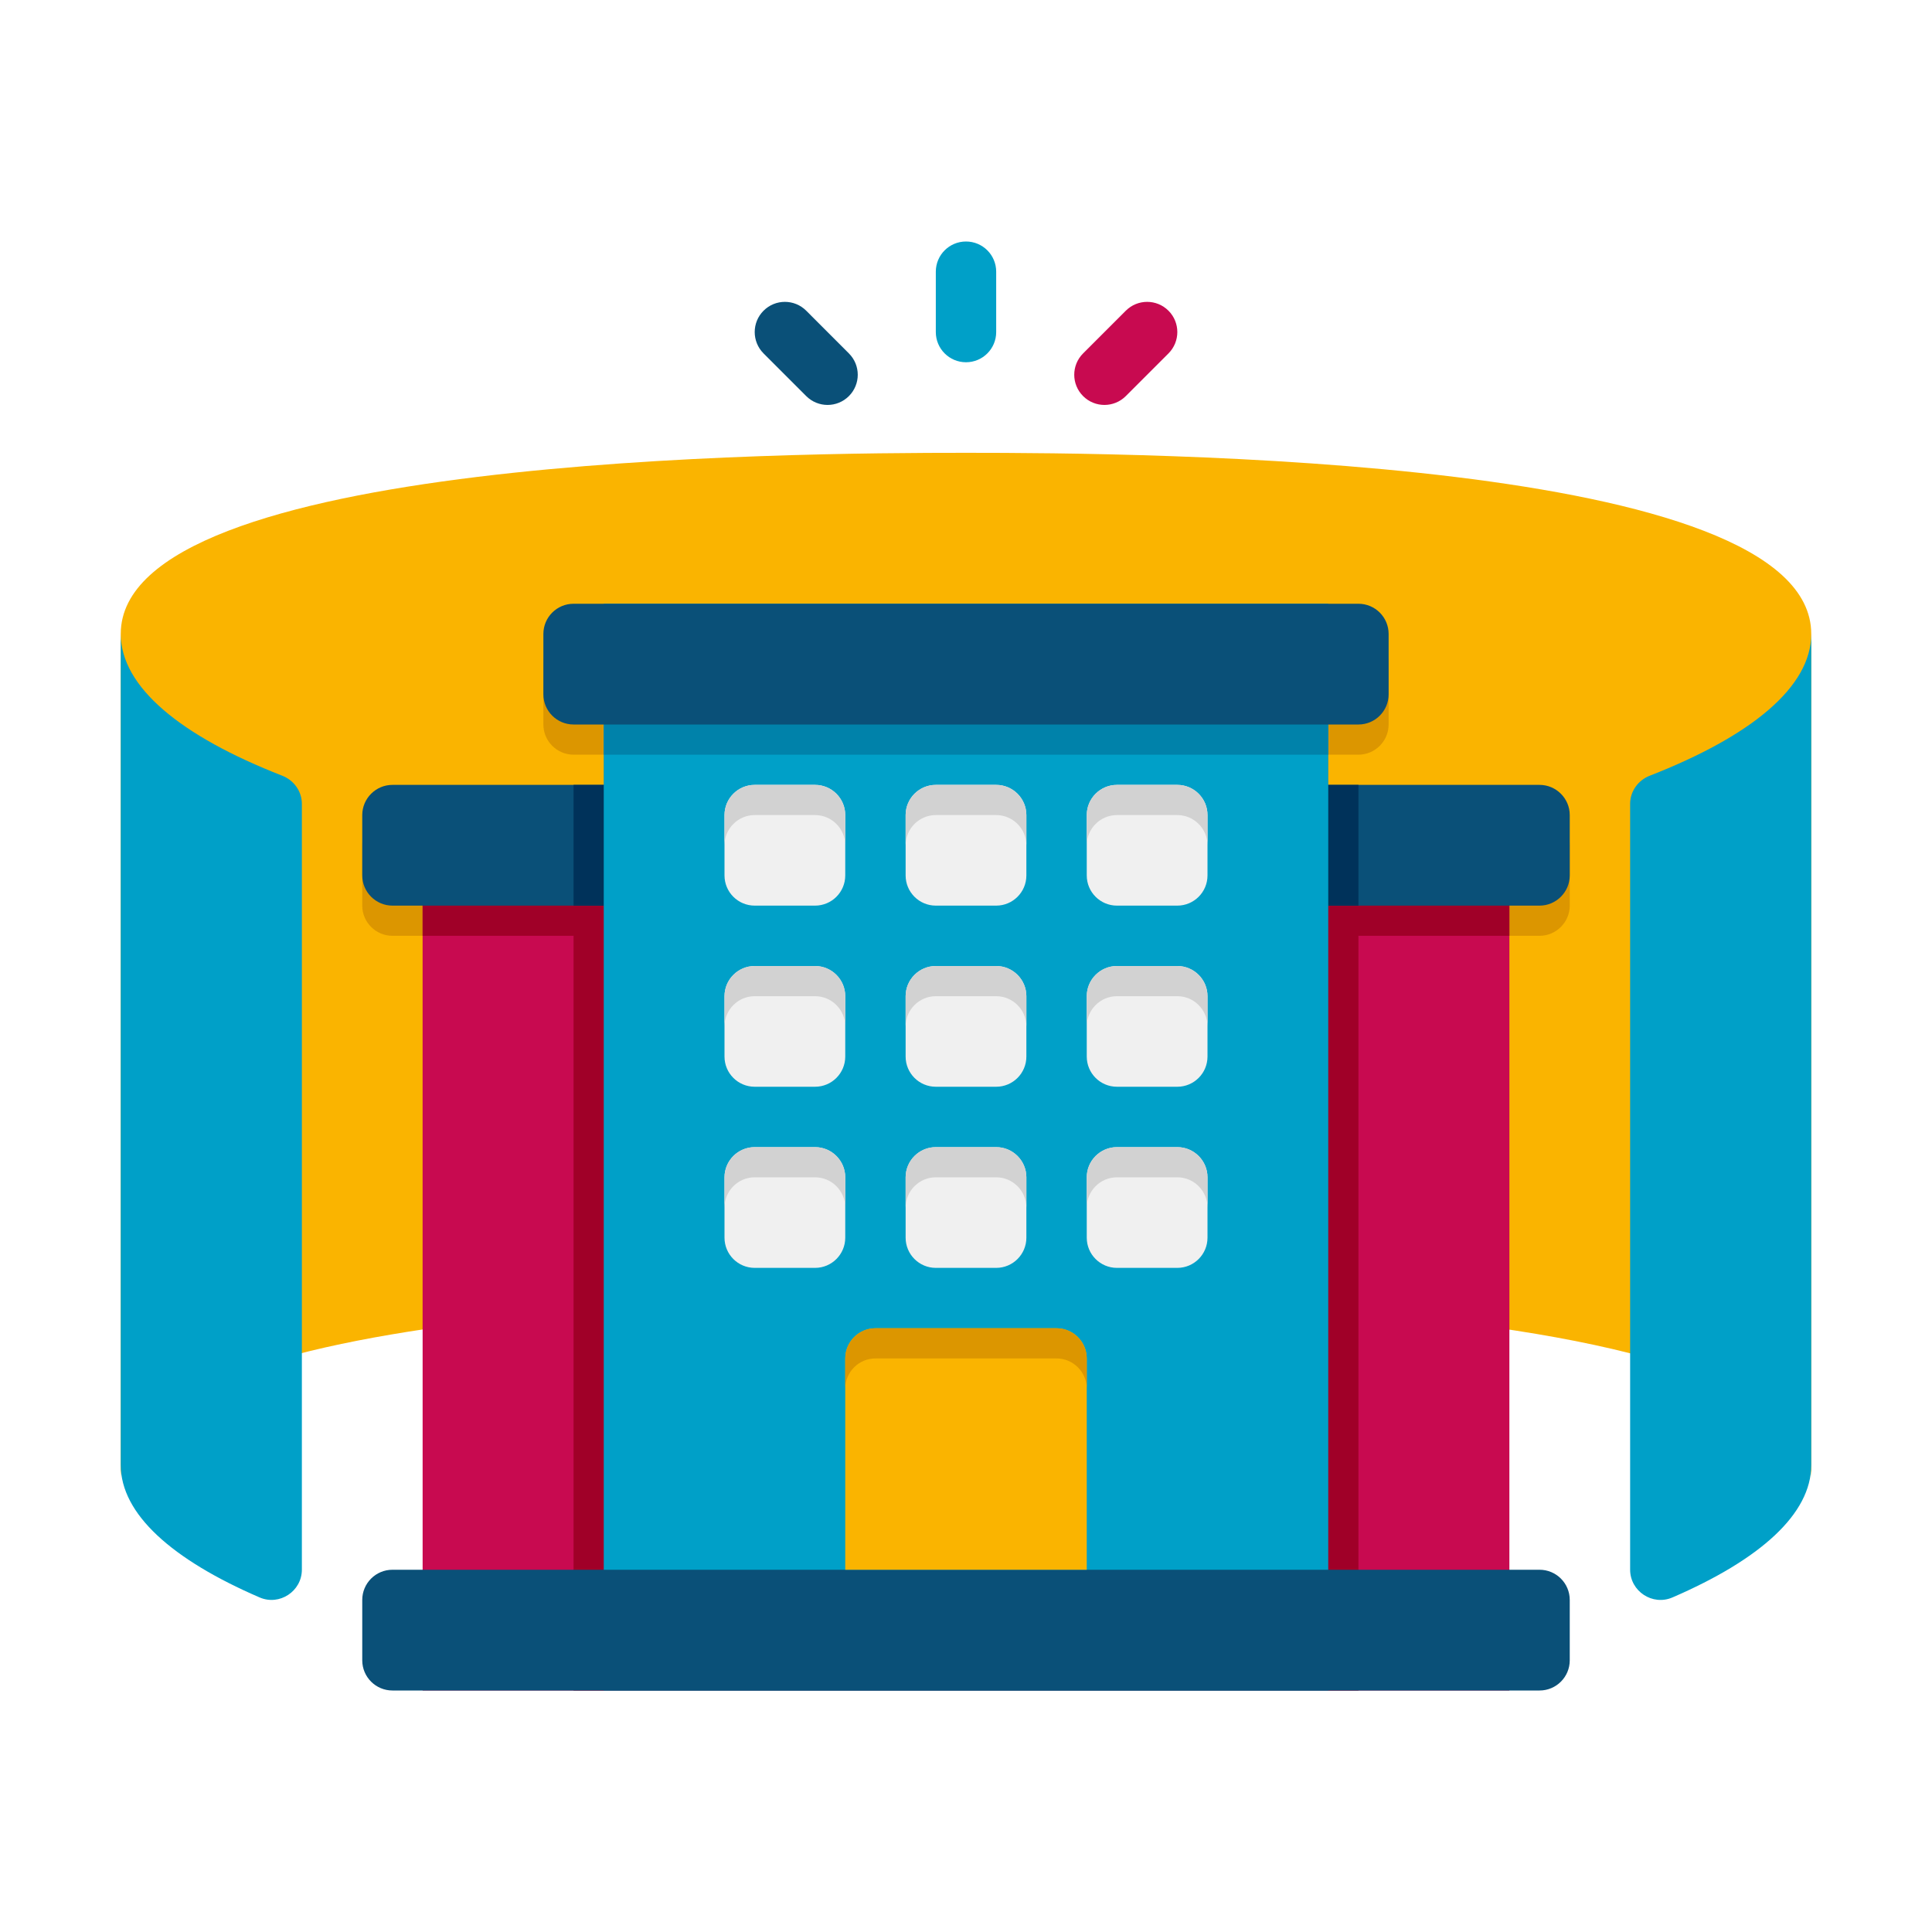 <svg width="56" height="56" viewBox="0 0 56 56" fill="none" xmlns="http://www.w3.org/2000/svg">
<g id="metaverse_10552208 1">
<g id="Icons">
<g id="Group">
<g id="Group_2">
<path id="Vector" d="M28 13.125C22.881 13.125 3.5 13.239 3.5 18.375V42.875C3.5 37.732 22.865 37.625 28 37.625C33.538 37.625 41.861 37.857 47.25 39.226C49.271 39.734 52.5 40.792 52.5 42.875V18.375C52.5 13.239 33.127 13.125 28 13.125Z" fill="#FAB400"/>
</g>
<g id="Group_3">
<path id="Vector_2" d="M45.5 24.5V26.25C45.5 26.731 45.106 27.125 44.625 27.125H43.75V38.544C38.693 37.774 32.48 37.625 28 37.625C25.174 37.625 18.078 37.66 12.25 38.535V27.125H11.375C10.894 27.125 10.5 26.731 10.5 26.25V24.5C10.5 24.019 10.894 23.625 11.375 23.625H17.5C17.5 23.625 17.5 21.971 17.5 21.875H16.625C16.144 21.875 15.75 21.481 15.75 21V19.25C15.75 18.769 16.144 18.375 16.625 18.375H39.375C39.856 18.375 40.25 18.769 40.25 19.25V21C40.25 21.481 39.856 21.875 39.375 21.875H38.5V23.625H44.625C45.106 23.625 45.5 24.019 45.5 24.5Z" fill="#DC9600"/>
</g>
<g id="Group_4">
<path id="Vector_3" d="M8.75 23.3V45.496C8.75 46.125 8.1 46.552 7.524 46.302C4.985 45.206 3.5 43.884 3.5 42.464V18.375C3.5 19.914 5.242 21.338 8.18 22.484C8.519 22.616 8.75 22.937 8.75 23.3Z" fill="#00A0C8"/>
</g>
<g id="Group_5">
<path id="Vector_4" d="M52.5 18.375V42.464C52.5 43.885 51.015 45.206 48.476 46.303C47.9 46.552 47.25 46.125 47.25 45.497V23.3C47.25 22.937 47.481 22.616 47.82 22.484C50.758 21.338 52.5 19.914 52.5 18.375Z" fill="#00A0C8"/>
</g>
</g>
<g id="Group_6">
<g id="Group_7">
<path id="Vector_5" d="M12.25 24.5H43.75V49H12.25V24.5Z" fill="#C80A50"/>
</g>
<g id="Group_8">
<path id="Vector_6" d="M43.75 24.5H39.375H16.625H12.25V27.125H16.625V49H39.375V27.125H43.75V24.5Z" fill="#A00028"/>
</g>
<g id="Group_9">
<path id="Vector_7" d="M45.5 23.625V25.375C45.5 25.856 45.106 26.25 44.625 26.25H11.375C10.894 26.25 10.5 25.856 10.5 25.375V23.625C10.5 23.144 10.894 22.75 11.375 22.75H44.625C45.106 22.75 45.5 23.144 45.5 23.625Z" fill="#0A5078"/>
</g>
<g id="Group_10">
<path id="Vector_8" d="M16.625 22.75H39.375V26.25H16.625V22.75Z" fill="#00325A"/>
</g>
<g id="Group_11">
<path id="Vector_9" d="M17.5 17.5H38.5V49H17.5V17.5Z" fill="#00A0C8"/>
</g>
<g id="Group_12">
<path id="Vector_10" d="M17.5 18.375H38.5V21.875H17.5V18.375Z" fill="#0082AA"/>
</g>
<g id="Group_13">
<path id="Vector_11" d="M39.375 21H16.625C16.142 21 15.75 20.608 15.75 20.125V18.375C15.75 17.892 16.142 17.5 16.625 17.5H39.375C39.858 17.5 40.25 17.892 40.25 18.375V20.125C40.25 20.608 39.858 21 39.375 21Z" fill="#0A5078"/>
</g>
<g id="Group_14">
<path id="Vector_12" d="M44.625 49H11.375C10.892 49 10.5 48.608 10.5 48.125V46.375C10.5 45.892 10.892 45.5 11.375 45.5H44.625C45.108 45.5 45.5 45.892 45.5 46.375V48.125C45.5 48.608 45.108 49 44.625 49Z" fill="#0A5078"/>
</g>
<g id="Group_15">
<path id="Vector_13" d="M23.625 26.25H21.875C21.392 26.25 21 25.858 21 25.375V23.625C21 23.142 21.392 22.75 21.875 22.75H23.625C24.108 22.75 24.5 23.142 24.5 23.625V25.375C24.5 25.858 24.108 26.25 23.625 26.25Z" fill="#F0F0F0"/>
</g>
<g id="Group_16">
<path id="Vector_14" d="M28.875 26.25H27.125C26.642 26.25 26.25 25.858 26.25 25.375V23.625C26.25 23.142 26.642 22.75 27.125 22.75H28.875C29.358 22.75 29.75 23.142 29.75 23.625V25.375C29.75 25.858 29.358 26.25 28.875 26.25Z" fill="#F0F0F0"/>
</g>
<g id="Group_17">
<path id="Vector_15" d="M34.125 26.25H32.375C31.892 26.25 31.5 25.858 31.5 25.375V23.625C31.5 23.142 31.892 22.75 32.375 22.75H34.125C34.608 22.75 35 23.142 35 23.625V25.375C35 25.858 34.608 26.25 34.125 26.25Z" fill="#F0F0F0"/>
</g>
<g id="Group_18">
<path id="Vector_16" d="M23.625 31.5H21.875C21.392 31.5 21 31.108 21 30.625V28.875C21 28.392 21.392 28 21.875 28H23.625C24.108 28 24.5 28.392 24.5 28.875V30.625C24.5 31.108 24.108 31.5 23.625 31.5Z" fill="#F0F0F0"/>
</g>
<g id="Group_19">
<path id="Vector_17" d="M28.875 31.5H27.125C26.642 31.5 26.25 31.108 26.25 30.625V28.875C26.25 28.392 26.642 28 27.125 28H28.875C29.358 28 29.75 28.392 29.75 28.875V30.625C29.75 31.108 29.358 31.5 28.875 31.5Z" fill="#F0F0F0"/>
</g>
<g id="Group_20">
<path id="Vector_18" d="M34.125 31.5H32.375C31.892 31.5 31.5 31.108 31.5 30.625V28.875C31.5 28.392 31.892 28 32.375 28H34.125C34.608 28 35 28.392 35 28.875V30.625C35 31.108 34.608 31.5 34.125 31.5Z" fill="#F0F0F0"/>
</g>
<g id="Group_21">
<path id="Vector_19" d="M23.625 36.75H21.875C21.392 36.75 21 36.358 21 35.875V34.125C21 33.642 21.392 33.25 21.875 33.25H23.625C24.108 33.25 24.5 33.642 24.5 34.125V35.875C24.5 36.358 24.108 36.75 23.625 36.75Z" fill="#F0F0F0"/>
</g>
<g id="Group_22">
<path id="Vector_20" d="M28.875 36.75H27.125C26.642 36.75 26.25 36.358 26.25 35.875V34.125C26.25 33.642 26.642 33.25 27.125 33.25H28.875C29.358 33.25 29.75 33.642 29.75 34.125V35.875C29.75 36.358 29.358 36.75 28.875 36.75Z" fill="#F0F0F0"/>
</g>
<g id="Group_23">
<path id="Vector_21" d="M34.125 36.75H32.375C31.892 36.75 31.5 36.358 31.5 35.875V34.125C31.5 33.642 31.892 33.25 32.375 33.25H34.125C34.608 33.25 35 33.642 35 34.125V35.875C35 36.358 34.608 36.75 34.125 36.75Z" fill="#F0F0F0"/>
</g>
<g id="Group_24">
<path id="Vector_22" d="M24.5 23.625V24.5C24.5 24.019 24.106 23.625 23.625 23.625H21.875C21.394 23.625 21 24.019 21 24.5V23.625C21 23.144 21.394 22.75 21.875 22.75H23.625C24.106 22.75 24.5 23.144 24.5 23.625Z" fill="#D2D2D2"/>
</g>
<g id="Group_25">
<path id="Vector_23" d="M29.75 23.625V24.5C29.75 24.019 29.356 23.625 28.875 23.625H27.125C26.644 23.625 26.25 24.019 26.25 24.5V23.625C26.25 23.144 26.644 22.75 27.125 22.75H28.875C29.356 22.75 29.75 23.144 29.75 23.625Z" fill="#D2D2D2"/>
</g>
<g id="Group_26">
<path id="Vector_24" d="M35 23.625V24.5C35 24.019 34.606 23.625 34.125 23.625H32.375C31.894 23.625 31.5 24.019 31.5 24.5V23.625C31.5 23.144 31.894 22.75 32.375 22.75H34.125C34.606 22.75 35 23.144 35 23.625Z" fill="#D2D2D2"/>
</g>
<g id="Group_27">
<path id="Vector_25" d="M24.5 28.875V29.75C24.5 29.269 24.106 28.875 23.625 28.875H21.875C21.394 28.875 21 29.269 21 29.75V28.875C21 28.394 21.394 28 21.875 28H23.625C24.106 28 24.5 28.394 24.5 28.875Z" fill="#D2D2D2"/>
</g>
<g id="Group_28">
<path id="Vector_26" d="M29.75 28.875V29.75C29.75 29.269 29.356 28.875 28.875 28.875H27.125C26.644 28.875 26.25 29.269 26.25 29.75V28.875C26.25 28.394 26.644 28 27.125 28H28.875C29.356 28 29.75 28.394 29.75 28.875Z" fill="#D2D2D2"/>
</g>
<g id="Group_29">
<path id="Vector_27" d="M35 28.875V29.75C35 29.269 34.606 28.875 34.125 28.875H32.375C31.894 28.875 31.5 29.269 31.5 29.75V28.875C31.5 28.394 31.894 28 32.375 28H34.125C34.606 28 35 28.394 35 28.875Z" fill="#D2D2D2"/>
</g>
<g id="Group_30">
<path id="Vector_28" d="M24.5 34.125V35C24.5 34.519 24.106 34.125 23.625 34.125H21.875C21.394 34.125 21 34.519 21 35V34.125C21 33.644 21.394 33.25 21.875 33.25H23.625C24.106 33.25 24.5 33.644 24.5 34.125Z" fill="#D2D2D2"/>
</g>
<g id="Group_31">
<path id="Vector_29" d="M29.75 34.125V35C29.75 34.519 29.356 34.125 28.875 34.125H27.125C26.644 34.125 26.25 34.519 26.25 35V34.125C26.25 33.644 26.644 33.25 27.125 33.25H28.875C29.356 33.25 29.75 33.644 29.75 34.125Z" fill="#D2D2D2"/>
</g>
<g id="Group_32">
<path id="Vector_30" d="M35 34.125V35C35 34.519 34.606 34.125 34.125 34.125H32.375C31.894 34.125 31.5 34.519 31.5 35V34.125C31.5 33.644 31.894 33.25 32.375 33.25H34.125C34.606 33.25 35 33.644 35 34.125Z" fill="#D2D2D2"/>
</g>
<g id="Group_33">
<path id="Vector_31" d="M31.5 45.5H24.5V39.375C24.5 38.892 24.892 38.5 25.375 38.5H30.625C31.108 38.5 31.5 38.892 31.5 39.375V45.5Z" fill="#FAB400"/>
</g>
<g id="Group_34">
<path id="Vector_32" d="M31.5 39.375V40.25C31.5 39.769 31.106 39.375 30.625 39.375H25.375C24.894 39.375 24.5 39.769 24.5 40.25V39.375C24.5 38.894 24.894 38.5 25.375 38.5H30.625C31.106 38.5 31.5 38.894 31.5 39.375Z" fill="#DC9600"/>
</g>
</g>
<g id="Group_35">
<g id="Group_36">
<path id="Vector_33" d="M28.875 7.875V9.625C28.875 10.109 28.483 10.5 28 10.5C27.517 10.5 27.125 10.109 27.125 9.625V7.875C27.125 7.391 27.517 7 28 7C28.483 7 28.875 7.391 28.875 7.875Z" fill="#00A0C8"/>
</g>
<g id="Group_37">
<path id="Vector_34" d="M33.869 10.244L32.632 11.481C32.289 11.823 31.736 11.823 31.394 11.481C31.052 11.139 31.052 10.586 31.394 10.244L32.632 9.006C32.974 8.664 33.527 8.664 33.869 9.006C34.211 9.348 34.211 9.901 33.869 10.244Z" fill="#C80A50"/>
</g>
<g id="Group_38">
<path id="Vector_35" d="M24.606 11.481C24.264 11.823 23.711 11.823 23.369 11.481L22.132 10.244C21.79 9.901 21.79 9.348 22.132 9.006C22.474 8.664 23.027 8.664 23.369 9.006L24.606 10.244C24.948 10.586 24.948 11.139 24.606 11.481Z" fill="#0A5078"/>
</g>
</g>
</g>
</g>
</svg>
